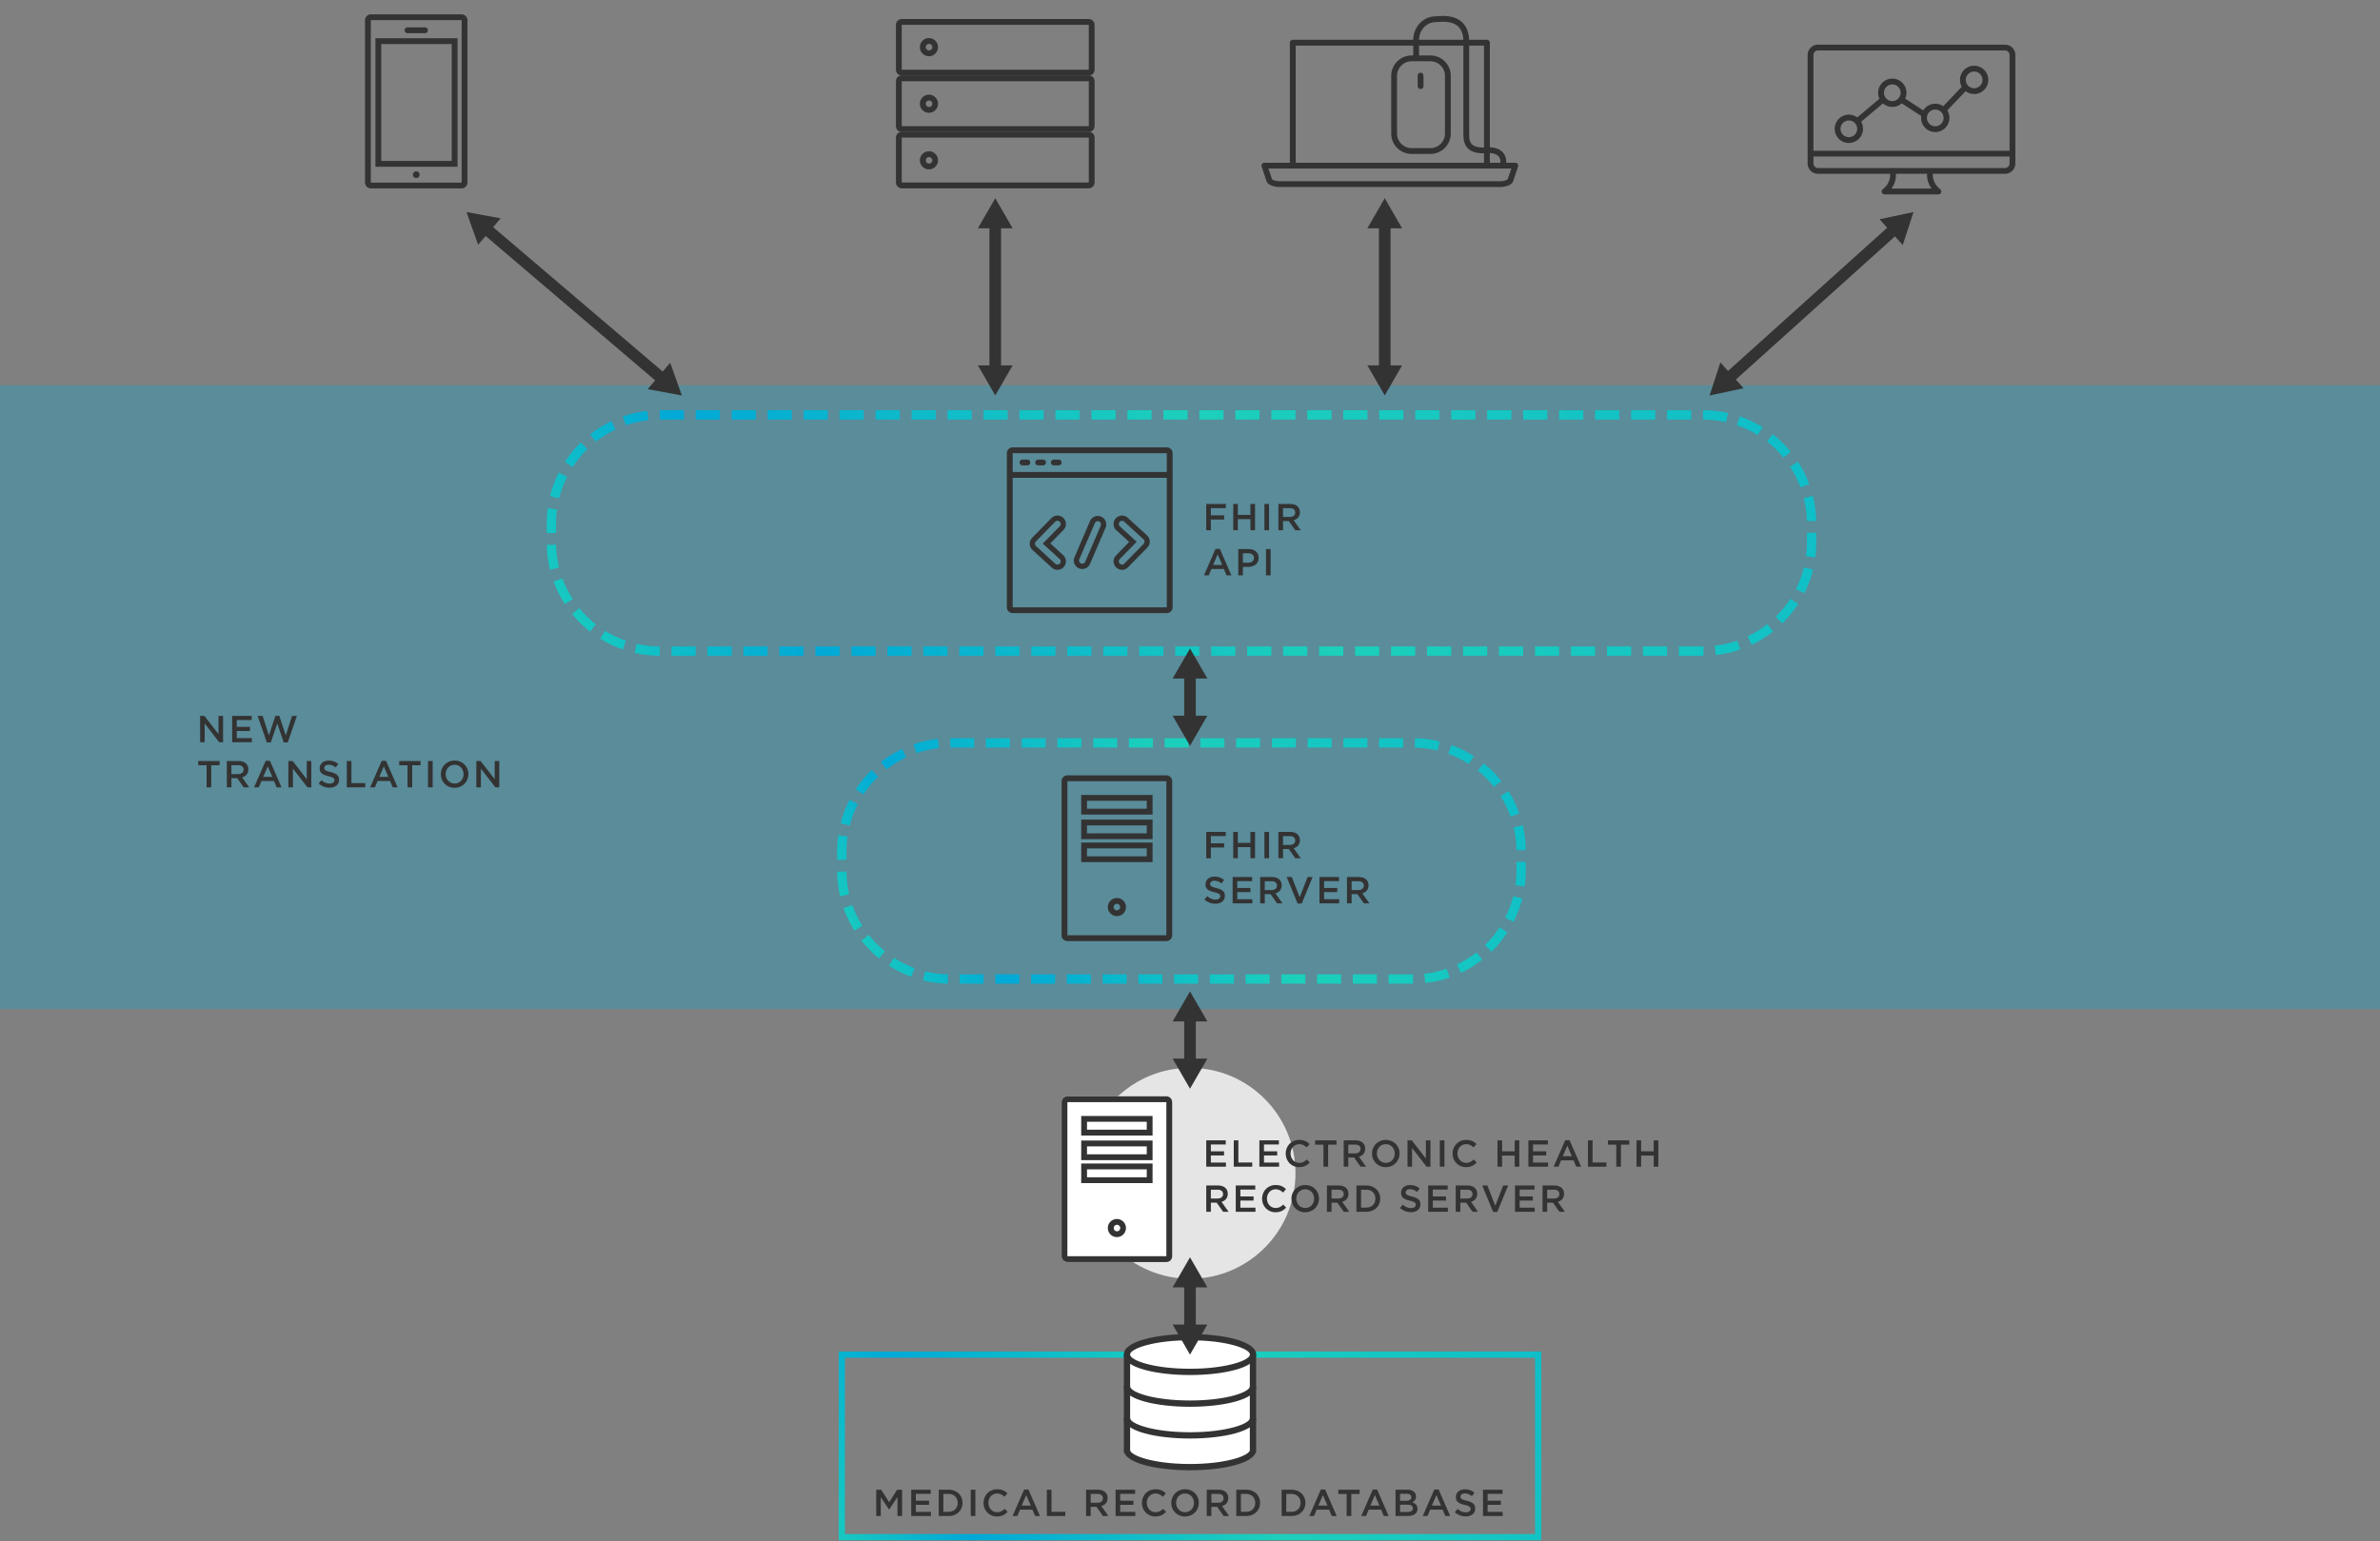 <svg version="1.1" id="Layer_1" xmlns="http://www.w3.org/2000/svg" x="0" y="0" width="820" height="531.128" xml:space="preserve"><rect width="100%" height="100%" fill="#808080" stroke="none"/><style>.st2{fill:#333}.st4{fill:none;stroke:#333;stroke-miterlimit:10}.st6{fill:#fff}</style><circle cx="410" cy="404.326" r="36.343" fill="#e5e5e5"/><path opacity=".3" fill="#00a8d6" d="M0 132.751h820v214.958H0z"/><path class="st2" d="M375.133 47.407V62.89h-64.452V47.407h64.452m0-2h-64.452c-1.1 0-2 .9-2 2V62.89c0 1.1.9 2 2 2h64.452c1.1 0 2-.9 2-2V47.407c0-1.101-.9-2-2-2zM375.133 8.559v15.483h-64.452V8.559h64.452m0-2h-64.452c-1.1 0-2 .9-2 2v15.483c0 1.1.9 2 2 2h64.452c1.1 0 2-.9 2-2V8.559c0-1.1-.9-2-2-2z"/><path class="st2" d="M375.133 27.983v15.483h-64.452V27.983h64.452m0-2h-64.452c-1.1 0-2 .9-2 2v15.483c0 1.1.9 2 2 2h64.452c1.1 0 2-.9 2-2V27.983c0-1.1-.9-2-2-2zM320.061 15.128a1.12 1.12 0 1 1-.001 2.239 1.12 1.12 0 0 1 .001-2.239m0-2a3.12 3.12 0 1 0 0 6.24 3.12 3.12 0 0 0 0-6.24z"/><path class="st2" d="M320.061 34.627a1.12 1.12 0 1 1-.001 2.239 1.12 1.12 0 0 1 .001-2.239m0-2a3.12 3.12 0 1 0 0 6.24 3.12 3.12 0 0 0 0-6.24zM320.061 54.127a1.12 1.12 0 1 1-.001 2.239 1.12 1.12 0 0 1 .001-2.239m0-2a3.12 3.12 0 1 0 0 6.24 3.12 3.12 0 0 0 0-6.24zM158.992 6.931a.07.07 0 0 1 .069.07v55.861a.07.07 0 0 1-.069.07h-31.163a.07.07 0 0 1-.069-.07V7.001a.07.07 0 0 1 .069-.07h31.163m0-2h-31.163a2.07 2.07 0 0 0-2.069 2.07v55.861a2.07 2.07 0 0 0 2.069 2.07h31.163a2.07 2.07 0 0 0 2.069-2.07V7.001a2.069 2.069 0 0 0-2.069-2.07z"/><path class="st2" d="M146.424 11.427h-6.027a1 1 0 1 1 0-2h6.027a1 1 0 1 1 0 2z"/><circle class="st2" cx="143.411" cy="60.2" r="1.149"/><path class="st2" d="M157.633 57.459h-28.291V13.183h28.291v44.276zm-26.291-2h24.291V15.183h-24.291v40.276z"/><linearGradient id="SVGID_1_" gradientUnits="userSpaceOnUse" x1="237.086" y1="281.805" x2="577.045" y2="85.53"><stop offset="0" stop-color="#17c9c0"/><stop offset=".168" stop-color="#00a9d7"/><stop offset=".564" stop-color="#1cd0bb"/><stop offset="1" stop-color="#0fbec8"/></linearGradient><path d="M586.923 225.962h-8.487v-3.211h8.487v3.211zm-12.55 0h-8.333v-3.211h8.333v3.211zm-12.395 0h-8.333v-3.211h8.333v3.211zm-12.396 0h-8.333v-3.211h8.333v3.211zm-12.396 0h-8.333v-3.211h8.333v3.211zm-12.396 0h-8.333v-3.211h8.333v3.211zm-12.395 0h-8.333v-3.211h8.333v3.211zm-12.396 0h-8.333v-3.211h8.333v3.211zm-12.396 0h-8.333v-3.211h8.333v3.211zm-12.395 0h-8.333v-3.211h8.333v3.211zm-12.396 0h-8.333v-3.211h8.333v3.211zm-12.396 0h-8.333v-3.211h8.333v3.211zm-12.395 0h-8.333v-3.211h8.333v3.211zm-12.396 0h-8.333v-3.211h8.333v3.211zm-12.396 0h-8.333v-3.211h8.333v3.211zm-12.396 0H392.5v-3.211h8.333v3.211zm-12.395 0h-8.333v-3.211h8.333v3.211zm-12.396 0h-8.333v-3.211h8.333v3.211zm-12.396 0h-8.333v-3.211h8.333v3.211zm-12.395 0h-8.333v-3.211h8.333v3.211zm-12.396 0h-8.333v-3.211h8.333v3.211zm-12.396 0h-8.333v-3.211h8.333v3.211zm-12.395 0h-8.333v-3.211h8.333v3.211zm-12.396 0h-8.333v-3.211h8.333v3.211zm-12.396 0h-8.333v-3.211h8.333v3.211zm-12.395 0h-8.333v-3.211h8.333v3.211zm-12.396 0h-8.333v-3.211h8.333v3.211zm-12.396 0h-8.333v-3.211h8.333v3.211zm-12.395 0h-8.333v-3.211h8.333v3.211zm-12.399 0a39.197 39.197 0 0 1-8.614-.971l.712-3.131c2.577.587 5.238.886 7.907.891l-.005 3.211zm363.863-.243l-.358-3.191a35.663 35.663 0 0 0 7.757-1.762l1.057 3.031a38.853 38.853 0 0 1-8.456 1.922zm-376.55-1.893a38.912 38.912 0 0 1-7.828-3.735l1.697-2.725a35.714 35.714 0 0 0 7.181 3.427l-1.05 3.033zm388.923-1.639l-1.382-2.898a35.854 35.854 0 0 0 6.755-4.201l1.988 2.521a39.12 39.12 0 0 1-7.361 4.578zm-400.218-4.526a39.266 39.266 0 0 1-6.186-6.074l2.489-2.027a36.04 36.04 0 0 0 5.679 5.576l-1.982 2.525zm410.756-2.849l-2.248-2.291a35.944 35.944 0 0 0 5.031-6.168l2.697 1.742a39.14 39.14 0 0 1-5.48 6.717zm-419.435-6.646a38.893 38.893 0 0 1-3.879-7.757l3.014-1.105a35.679 35.679 0 0 0 3.559 7.114l-2.694 1.748zm427.016-3.748l-2.87-1.438a35.562 35.562 0 0 0 2.746-7.468l3.118.764a38.751 38.751 0 0 1-2.994 8.142zm-432.135-8.059a39.08 39.08 0 0 1-1.13-8.592l3.21-.064a35.857 35.857 0 0 0 1.037 7.886l-3.117.77zm435.911-4.246l-3.183-.42c.205-1.553.308-3.141.308-4.719v-3.388h3.21v3.388c0 1.719-.113 3.447-.335 5.139zm-433.838-8.442h-3.21v-3.31c0-1.744.117-3.5.347-5.22l3.182.426a36.313 36.313 0 0 0-.318 4.794v3.31zm430.954-4.113a35.915 35.915 0 0 0-1.053-7.884l3.115-.777a39.157 39.157 0 0 1 1.147 8.591l-3.209.07zm-429.912-7.805l-3.117-.77a38.736 38.736 0 0 1 3.011-8.137l2.867 1.445a35.608 35.608 0 0 0-2.761 7.462zm427.715-3.79a35.639 35.639 0 0 0-3.574-7.108l2.69-1.752a38.952 38.952 0 0 1 3.896 7.749l-3.012 1.111zm-423.019-7.043l-2.694-1.746a39.122 39.122 0 0 1 5.495-6.707l2.243 2.297a35.978 35.978 0 0 0-5.044 6.156zm417.15-3.2a36 36 0 0 0-5.69-5.565l1.977-2.529a39.185 39.185 0 0 1 6.198 6.062l-2.485 2.032zm-409.183-5.518l-1.982-2.525a39.092 39.092 0 0 1 7.37-4.562l1.376 2.9a35.773 35.773 0 0 0-6.764 4.187zm400.306-2.272a35.624 35.624 0 0 0-7.188-3.411l1.043-3.037a38.833 38.833 0 0 1 7.836 3.72l-1.691 2.728zm-389.948-3.385l-1.05-3.033a38.853 38.853 0 0 1 8.46-1.903l.351 3.191a35.577 35.577 0 0 0-7.761 1.745zm379.022-1.086a35.95 35.95 0 0 0-7.901-.875l-.009-3.211h.009c2.905 0 5.801.321 8.607.953l-.706 3.133zm-11.972-.875h-8.333v-3.211h8.333v3.211zm-12.395 0h-8.333v-3.211h8.333v3.211zm-12.396 0h-8.333v-3.211h8.333v3.211zm-12.396 0h-8.333v-3.211h8.333v3.211zm-12.395 0h-8.333v-3.211h8.333v3.211zm-12.396 0h-8.333v-3.211h8.333v3.211zm-12.396 0h-8.333v-3.211h8.333v3.211zm-12.396 0h-8.333v-3.211h8.333v3.211zm-12.395 0h-8.333v-3.211h8.333v3.211zm-12.396 0h-8.333v-3.211h8.333v3.211zm-12.396 0h-8.333v-3.211h8.333v3.211zm-12.395 0h-8.333v-3.211h8.333v3.211zm-12.396 0h-8.333v-3.211h8.333v3.211zm-12.396 0h-8.333v-3.211h8.333v3.211zm-12.395 0h-8.333v-3.211h8.333v3.211zm-12.396 0h-8.333v-3.211h8.333v3.211zm-12.396 0h-8.333v-3.211h8.333v3.211zm-12.396 0h-8.333v-3.211h8.333v3.211zm-12.395 0h-8.333v-3.211h8.333v3.211zm-12.396 0h-8.333v-3.211h8.333v3.211zm-12.396 0h-8.333v-3.211h8.333v3.211zm-12.395 0h-8.333v-3.211h8.333v3.211zm-12.396 0h-8.333v-3.211h8.333v3.211zm-12.396 0h-8.333v-3.211h8.333v3.211zm-12.395 0h-8.333v-3.211h8.333v3.211zm-12.396 0h-8.333v-3.211h8.333v3.211zm-12.396 0h-8.333v-3.211h8.333v3.211zm-12.395 0h-8.333v-3.211h8.333v3.211zm-12.396 0h-8.256l-.077-3.211h8.333v3.211z" fill="url(#SVGID_1_)"/><path class="st2" d="M415.595 392.972h6.723v1.425h-5.13v2.358h4.547v1.425h-4.547v2.436h5.195v1.425h-6.788v-9.069zM425.079 392.972h1.593v7.617h4.767v1.451h-6.361v-9.068zM433.902 392.972h6.723v1.425h-5.13v2.358h4.547v1.425h-4.547v2.436h5.195v1.425h-6.788v-9.069zM442.984 397.533v-.026c0-2.578 1.93-4.689 4.677-4.689 1.671 0 2.682.583 3.55 1.412l-1.023 1.179c-.725-.674-1.503-1.127-2.539-1.127-1.723 0-2.992 1.425-2.992 3.2v.025c0 1.774 1.257 3.213 2.992 3.213 1.114 0 1.827-.44 2.604-1.166l1.023 1.036c-.946.984-1.982 1.606-3.679 1.606-2.644 0-4.613-2.06-4.613-4.663zM455.979 394.449h-2.876v-1.477h7.358v1.477h-2.876v7.592h-1.606v-7.592zM462.95 392.972h4.042c1.14 0 2.034.337 2.617.907.479.492.751 1.166.751 1.956v.025c0 1.49-.894 2.384-2.15 2.747l2.448 3.433h-1.891l-2.228-3.161h-1.995v3.161h-1.593v-9.068zm3.925 4.495c1.14 0 1.865-.596 1.865-1.516v-.025c0-.972-.7-1.503-1.878-1.503h-2.319v3.044h2.332zM472.719 397.533v-.026c0-2.552 1.969-4.689 4.754-4.689 2.785 0 4.728 2.111 4.728 4.664v.025c0 2.552-1.969 4.689-4.754 4.689-2.785 0-4.728-2.111-4.728-4.663zm7.812 0v-.026c0-1.762-1.282-3.226-3.083-3.226-1.801 0-3.057 1.438-3.057 3.2v.025c0 1.762 1.282 3.213 3.083 3.213 1.8 0 3.057-1.424 3.057-3.186zM484.937 392.972h1.477l4.858 6.271v-6.271h1.568v9.068h-1.334l-5-6.451v6.451h-1.567v-9.068zM496.066 392.972h1.594v9.068h-1.594v-9.068zM500.484 397.533v-.026c0-2.578 1.93-4.689 4.677-4.689 1.671 0 2.682.583 3.55 1.412l-1.023 1.179c-.725-.674-1.503-1.127-2.539-1.127-1.723 0-2.992 1.425-2.992 3.2v.025c0 1.774 1.257 3.213 2.992 3.213 1.114 0 1.827-.44 2.604-1.166l1.023 1.036c-.946.984-1.982 1.606-3.679 1.606-2.644 0-4.613-2.06-4.613-4.663zM515.941 392.972h1.593v3.77h4.327v-3.77h1.594v9.068h-1.594v-3.821h-4.327v3.821h-1.593v-9.068zM526.591 392.972h6.723v1.425h-5.13v2.358h4.547v1.425h-4.547v2.436h5.195v1.425h-6.788v-9.069zM539.288 392.908h1.477l3.99 9.133h-1.684l-.92-2.189h-4.288l-.933 2.189h-1.632l3.99-9.133zm2.28 5.531L540 394.812l-1.555 3.627h3.123zM547.114 392.972h1.593v7.617h4.767v1.451h-6.361v-9.068zM556.869 394.449h-2.876v-1.477h7.358v1.477h-2.876v7.592h-1.606v-7.592zM563.84 392.972h1.593v3.77h4.327v-3.77h1.594v9.068h-1.594v-3.821h-4.327v3.821h-1.593v-9.068zM415.595 408.52h4.042c1.14 0 2.034.337 2.617.907.479.492.751 1.166.751 1.956v.025c0 1.49-.894 2.384-2.15 2.747l2.448 3.433h-1.891l-2.228-3.161h-1.995v3.161h-1.593v-9.068zm3.925 4.495c1.14 0 1.865-.596 1.865-1.516v-.025c0-.972-.7-1.503-1.879-1.503h-2.319v3.044h2.333zM425.765 408.52h6.723v1.425h-5.13v2.358h4.547v1.425h-4.547v2.436h5.195v1.425h-6.788v-9.069zM434.848 413.081v-.026c0-2.578 1.93-4.689 4.677-4.689 1.671 0 2.682.583 3.55 1.412l-1.023 1.179c-.725-.674-1.503-1.127-2.539-1.127-1.723 0-2.992 1.425-2.992 3.199v.026c0 1.774 1.257 3.213 2.992 3.213 1.114 0 1.827-.44 2.604-1.166l1.023 1.036c-.946.984-1.982 1.606-3.679 1.606-2.644 0-4.613-2.06-4.613-4.663zM444.954 413.081v-.026c0-2.552 1.969-4.689 4.754-4.689 2.785 0 4.728 2.111 4.728 4.663v.026c0 2.552-1.969 4.689-4.754 4.689-2.785 0-4.728-2.112-4.728-4.663zm7.811 0v-.026c0-1.762-1.282-3.226-3.083-3.226-1.801 0-3.057 1.438-3.057 3.199v.026c0 1.762 1.282 3.213 3.083 3.213 1.801 0 3.057-1.425 3.057-3.186zM457.172 408.52h4.042c1.14 0 2.034.337 2.617.907.479.492.751 1.166.751 1.956v.025c0 1.49-.894 2.384-2.15 2.747l2.448 3.433h-1.891l-2.228-3.161h-1.995v3.161h-1.593v-9.068zm3.925 4.495c1.14 0 1.865-.596 1.865-1.516v-.025c0-.972-.7-1.503-1.878-1.503h-2.319v3.044h2.332zM467.342 408.52h3.381c2.85 0 4.819 1.956 4.819 4.508v.026c0 2.552-1.969 4.534-4.819 4.534h-3.381v-9.068zm1.594 1.451v6.166h1.788c1.904 0 3.148-1.282 3.148-3.057v-.026c0-1.774-1.244-3.083-3.148-3.083h-1.788zM482.359 416.267l.958-1.14c.868.751 1.749 1.179 2.863 1.179.985 0 1.606-.467 1.606-1.141v-.025c0-.647-.363-.998-2.047-1.387-1.93-.466-3.019-1.036-3.019-2.707v-.026c0-1.555 1.296-2.63 3.096-2.63 1.322 0 2.371.402 3.291 1.141l-.855 1.204c-.816-.608-1.632-.933-2.461-.933-.933 0-1.477.479-1.477 1.075v.026c0 .699.415 1.011 2.164 1.425 1.917.467 2.902 1.153 2.902 2.656v.025c0 1.697-1.334 2.708-3.239 2.708a5.576 5.576 0 0 1-3.782-1.45zM492.063 408.52h6.723v1.425h-5.13v2.358h4.547v1.425h-4.547v2.436h5.195v1.425h-6.788v-9.069zM501.547 408.52h4.042c1.14 0 2.034.337 2.617.907.479.492.751 1.166.751 1.956v.025c0 1.49-.894 2.384-2.15 2.747l2.448 3.433h-1.891l-2.228-3.161h-1.995v3.161h-1.593v-9.068zm3.925 4.495c1.14 0 1.865-.596 1.865-1.516v-.025c0-.972-.7-1.503-1.879-1.503h-2.319v3.044h2.333zM510.681 408.52h1.762l2.734 6.97 2.72-6.97h1.723l-3.757 9.133h-1.412l-3.77-9.133zM521.979 408.52h6.723v1.425h-5.13v2.358h4.547v1.425h-4.547v2.436h5.195v1.425h-6.788v-9.069zM531.463 408.52h4.042c1.14 0 2.034.337 2.617.907.479.492.751 1.166.751 1.956v.025c0 1.49-.894 2.384-2.15 2.747l2.448 3.433h-1.891l-2.228-3.161h-1.995v3.161h-1.593v-9.068zm3.925 4.495c1.14 0 1.865-.596 1.865-1.516v-.025c0-.972-.7-1.503-1.878-1.503h-2.319v3.044h2.332z"/><g><path class="st2" d="M68.948 246.698h1.477l4.858 6.271v-6.271h1.568v9.068h-1.334l-5-6.451v6.451H68.95v-9.068zM79.987 246.698h6.723v1.425h-5.13v2.358h4.547v1.425H81.58v2.436h5.195v1.425h-6.788v-9.069zM88.771 246.698h1.723l2.163 6.724 2.228-6.749h1.347l2.228 6.749 2.163-6.724h1.671l-3.148 9.133H97.76l-2.228-6.516-2.228 6.516h-1.373l-3.16-9.133zM71.176 263.722H68.3v-1.477h7.358v1.477h-2.876v7.592h-1.606v-7.592zM78.147 262.246h4.042c1.14 0 2.034.337 2.617.907.479.492.751 1.166.751 1.956v.025c0 1.49-.894 2.384-2.15 2.747l2.448 3.433h-1.891l-2.228-3.161H79.74v3.161h-1.593v-9.068zm3.925 4.495c1.14 0 1.865-.596 1.865-1.516v-.025c0-.972-.7-1.503-1.878-1.503H79.74v3.044h2.332zM91.53 262.181h1.477l3.99 9.133h-1.684l-.92-2.189h-4.288l-.933 2.189H87.54l3.99-9.133zm2.28 5.531l-1.567-3.627-1.555 3.627h3.122zM99.356 262.246h1.477l4.858 6.271v-6.271h1.568v9.068h-1.334l-5-6.451v6.451h-1.567v-9.068zM109.786 269.993l.958-1.14c.868.751 1.749 1.179 2.863 1.179.985 0 1.606-.467 1.606-1.141v-.025c0-.647-.363-.998-2.047-1.387-1.93-.466-3.019-1.036-3.019-2.707v-.026c0-1.555 1.296-2.63 3.096-2.63 1.322 0 2.371.402 3.291 1.141l-.855 1.204c-.816-.608-1.632-.933-2.461-.933-.933 0-1.477.479-1.477 1.075v.026c0 .699.415 1.011 2.164 1.425 1.917.467 2.902 1.153 2.902 2.656v.025c0 1.697-1.334 2.708-3.239 2.708a5.583 5.583 0 0 1-3.782-1.45zM119.49 262.246h1.593v7.617h4.767v1.451h-6.361v-9.068zM131.526 262.181h1.477l3.99 9.133h-1.684l-.92-2.189h-4.288l-.933 2.189h-1.632l3.99-9.133zm2.28 5.531l-1.567-3.627-1.555 3.627h3.122zM140.414 263.722h-2.876v-1.477h7.358v1.477h-2.876v7.592h-1.606v-7.592zM147.476 262.246h1.594v9.068h-1.594v-9.068zM151.894 266.806v-.026c0-2.552 1.969-4.689 4.754-4.689 2.785 0 4.728 2.111 4.728 4.664v.025c0 2.552-1.969 4.689-4.754 4.689-2.785 0-4.728-2.111-4.728-4.663zm7.811 0v-.026c0-1.762-1.282-3.226-3.083-3.226-1.801 0-3.057 1.438-3.057 3.2v.025c0 1.762 1.282 3.213 3.083 3.213 1.801.001 3.057-1.424 3.057-3.186zM164.112 262.246h1.477l4.858 6.271v-6.271h1.568v9.068h-1.334l-5-6.451v6.451h-1.567v-9.068z"/></g><linearGradient id="SVGID_2_" gradientUnits="userSpaceOnUse" x1="312.136" y1="351.495" x2="501.995" y2="241.88"><stop offset="0" stop-color="#17c9c0"/><stop offset=".168" stop-color="#00a9d7"/><stop offset=".564" stop-color="#1cd0bb"/><stop offset="1" stop-color="#0fbec8"/></linearGradient><path d="M486.856 338.983h-8.434v-3.211h8.434v3.211zm-12.471 0h-8.28v-3.211h8.28v3.211zm-12.317 0h-8.28v-3.211h8.28v3.211zm-12.318 0h-8.28v-3.211h8.28v3.211zm-12.317 0h-8.281v-3.211h8.281v3.211zm-12.317 0h-8.281v-3.211h8.281v3.211zm-12.317 0h-8.28v-3.211h8.28v3.211zm-12.318 0h-8.28v-3.211h8.28v3.211zm-12.317 0h-8.28v-3.211h8.28v3.211zm-12.318 0h-8.28v-3.211h8.28v3.211zm-12.317 0h-8.281v-3.211h8.281v3.211zm-12.317 0h-8.281v-3.211h8.281v3.211zm-12.317 0h-8.28v-3.211h8.28v3.211zm-12.353-.011a39.03 39.03 0 0 1-8.539-1.137l.773-3.115c2.554.633 5.19.984 7.837 1.043l-.071 3.209zm164.52-.23l-.356-3.191a35.752 35.752 0 0 0 7.711-1.739l1.05 3.033a39.012 39.012 0 0 1-8.405 1.897zM313.978 336.6a38.846 38.846 0 0 1-7.71-3.854l1.745-2.695a35.595 35.595 0 0 0 7.072 3.535l-1.107 3.014zm189.386-1.347l-1.375-2.901a35.923 35.923 0 0 0 6.727-4.151l1.977 2.529a39.167 39.167 0 0 1-7.329 4.523zm-200.499-4.979a39.29 39.29 0 0 1-6.049-6.133l2.519-1.99a36.077 36.077 0 0 0 5.555 5.631l-2.025 2.492zm210.999-2.308l-2.237-2.303a36.085 36.085 0 0 0 5.034-6.101l2.686 1.758a39.27 39.27 0 0 1-5.483 6.646zm-219.475-7.262a38.87 38.87 0 0 1-3.747-7.76l3.028-1.066a35.657 35.657 0 0 0 3.437 7.119l-2.718 1.707zm227.069-3.024l-2.86-1.459a35.628 35.628 0 0 0 2.786-7.398l3.112.789a38.732 38.732 0 0 1-3.038 8.068zm-231.995-8.776a39.107 39.107 0 0 1-1.021-8.552l3.21-.029c.024 2.65.339 5.292.937 7.851l-3.126.73zm235.845-3.421l-3.179-.447c.234-1.658.352-3.354.352-5.041V297h3.21v2.995c0 1.836-.129 3.682-.383 5.488zM291.65 296.3h-3.21v-2.918c0-1.864.133-3.737.395-5.569l3.178.455a36.311 36.311 0 0 0-.363 5.114v2.918zm230.828-3.32a35.981 35.981 0 0 0-.953-7.849l3.125-.736a39.16 39.16 0 0 1 1.039 8.55l-3.211.035zm-229.712-8.498l-3.11-.797a38.867 38.867 0 0 1 3.054-8.062l2.857 1.465a35.557 35.557 0 0 0-2.801 7.394zm227.67-3.053a35.743 35.743 0 0 0-3.452-7.112l2.715-1.713a38.905 38.905 0 0 1 3.763 7.753l-3.026 1.072zm-222.925-7.676l-2.683-1.764a39.25 39.25 0 0 1 5.497-6.635l2.232 2.309a35.899 35.899 0 0 0-5.046 6.09zm217.24-2.585a36.026 36.026 0 0 0-5.566-5.619l2.019-2.496a39.252 39.252 0 0 1 6.062 6.121l-2.515 1.994zm-209.278-6.038l-1.972-2.533a39.028 39.028 0 0 1 7.34-4.509l1.368 2.904a35.878 35.878 0 0 0-6.736 4.138zm200.583-1.845a35.629 35.629 0 0 0-7.08-3.521l1.102-3.016a38.863 38.863 0 0 1 7.717 3.838l-1.739 2.699zm-190.272-3.744l-1.044-3.035a38.867 38.867 0 0 1 8.41-1.88l.348 3.191a35.68 35.68 0 0 0-7.714 1.724zm179.499-.902a35.926 35.926 0 0 0-7.84-1.028l.065-3.209c2.886.059 5.76.436 8.541 1.12l-.766 3.117zm-11.843-1.035h-8.28v-3.211h8.28v3.211zm-12.317 0h-8.281v-3.211h8.281v3.211zm-12.318 0h-8.281v-3.211h8.281v3.211zm-12.317 0h-8.28v-3.211h8.28v3.211zm-12.318 0h-8.28v-3.211h8.28v3.211zm-12.317 0h-8.28v-3.211h8.28v3.211zm-12.317 0h-8.28v-3.211h8.28v3.211zm-12.318 0h-8.28v-3.211h8.28v3.211zm-12.317 0h-8.281v-3.211h8.281v3.211zm-12.317 0h-8.281v-3.211h8.281v3.211zm-12.318 0h-8.28v-3.211h8.28v3.211zm-12.317 0h-8.28v-3.211h8.28v3.211zm-12.317 0h-8.203l-.077-3.211h8.28v3.211z" fill="url(#SVGID_2_)"/><g><path class="st2" d="M408 350.243h4v16.311h-4z"/><path class="st2" d="M404.017 351.993L410 341.631l5.984 10.362zM404.017 364.803L410 375.165l5.984-10.362z"/></g><g><path class="st2" d="M408 232.074h4v16.312h-4z"/><path class="st2" d="M404.017 233.825L410 223.463l5.984 10.362zM404.017 246.635L410 256.998l5.984-10.363z"/></g><g><path class="st2" d="M475.093 76.922h4v50.738h-4z"/><path class="st2" d="M471.11 78.673l5.983-10.362 5.984 10.362zM471.11 125.91l5.983 10.362 5.984-10.362zM340.907 76.922h4v50.738h-4z"/><path class="st2" d="M336.923 78.673l5.984-10.362 5.984 10.362zM336.923 125.91l5.984 10.362 5.984-10.362z"/><g><path transform="rotate(-49.571 197.825 104.676)" class="st2" d="M195.82 64.555h4v80.234h-4z"/><path class="st2" d="M164.734 84.347l-4.007-11.275 11.768 2.165zM223.145 134.107l11.769 2.165-4.008-11.274z"/></g><g><path transform="rotate(-41.988 624.1 104.677)" class="st2" d="M585.519 102.673h77.266v3.999h-77.266z"/><path class="st2" d="M647.568 75.555l11.706-2.483-3.701 11.379zM592.732 124.893l-3.701 11.379 11.705-2.482z"/></g></g><g><path class="st2" d="M415.595 173.655h6.749v1.451h-5.156v2.475h4.573v1.449h-4.573v3.693h-1.593v-9.068zM424.897 173.655h1.593v3.77h4.327v-3.77h1.594v9.068h-1.594v-3.822h-4.327v3.822h-1.593v-9.068zM435.638 173.655h1.594v9.068h-1.594v-9.068zM440.458 173.655h4.042c1.14 0 2.034.336 2.617.906.479.492.751 1.166.751 1.957v.025c0 1.49-.894 2.383-2.15 2.746l2.448 3.434h-1.891l-2.228-3.162h-1.995v3.162h-1.593v-9.068zm3.925 4.494c1.14 0 1.865-.596 1.865-1.516v-.025c0-.971-.7-1.502-1.879-1.502h-2.319v3.043h2.333zM418.807 189.137h1.477l3.99 9.133h-1.684l-.92-2.189h-4.288l-.933 2.189h-1.632l3.99-9.133zm2.28 5.532l-1.567-3.627-1.555 3.627h3.122zM426.634 189.202h3.575c2.125 0 3.446 1.205 3.446 3.031v.027c0 2.033-1.632 3.096-3.627 3.096h-1.801v2.914h-1.593v-9.068zm3.445 4.717c1.205 0 1.956-.674 1.956-1.619v-.027c0-1.062-.764-1.619-1.956-1.619h-1.853v3.266h1.853zM436.182 189.202h1.594v9.068h-1.594v-9.068z"/></g><g><path class="st2" d="M402.012 156.169v53.106h-53.106v-53.106h53.106m0-2h-53.106a2 2 0 0 0-2 2v53.106a2 2 0 0 0 2 2h53.106a2 2 0 0 0 2-2v-53.106a2 2 0 0 0-2-2z"/><path class="st2" d="M402.839 164.654h-54.762a1 1 0 1 1 0-2h54.762a1 1 0 1 1 0 2zM353.968 160.375h-1.674a1 1 0 1 1 0-2h1.674a1 1 0 1 1 0 2zM359.363 160.375h-1.674a1 1 0 1 1 0-2h1.674a1 1 0 1 1 0 2zM364.759 160.375h-1.674a1 1 0 1 1 0-2h1.674a1 1 0 1 1 0 2zM364.335 179.467a1.108 1.108 0 0 1 .791 1.883l-5.841 5.975 5.797 5.302a1.108 1.108 0 0 1-1.495 1.636l-6.643-6.076a1.107 1.107 0 0 1-.045-1.593l6.643-6.793c.218-.222.505-.334.793-.334m0-1.8c-.789 0-1.526.31-2.079.874l-6.644 6.795a2.925 2.925 0 0 0-.828 2.117c.021.779.365 1.531.942 2.061l6.645 6.078a2.907 2.907 0 0 0 4.109-.185c.523-.57.793-1.313.759-2.09a2.887 2.887 0 0 0-.943-2.018l-4.423-4.046 4.541-4.644a2.892 2.892 0 0 0 .829-2.065 2.895 2.895 0 0 0-.875-2.048 2.892 2.892 0 0 0-2.033-.829zM386.582 179.467c.267 0 .535.096.749.29l6.643 6.075c.222.204.352.487.359.787.009.301-.105.591-.315.806l-6.643 6.795a1.103 1.103 0 0 1-1.566.017 1.11 1.11 0 0 1-.018-1.567l5.842-5.976-5.797-5.302a1.107 1.107 0 0 1 .746-1.925m0-1.8a2.91 2.91 0 0 0-1.962 5.054l4.425 4.046-4.541 4.645a2.913 2.913 0 0 0 .046 4.112 2.891 2.891 0 0 0 2.033.829c.789 0 1.527-.311 2.079-.875l6.643-6.795c.55-.565.85-1.335.827-2.117a2.924 2.924 0 0 0-.941-2.06l-6.646-6.078a2.914 2.914 0 0 0-1.963-.761zM378.232 179.597a1.109 1.109 0 0 1 1.017 1.544l-5.355 12.464a1.109 1.109 0 0 1-2.037-.874l5.355-12.464a1.11 1.11 0 0 1 1.02-.67m0-1.8c-1.165 0-2.213.69-2.673 1.759l-5.355 12.465a2.885 2.885 0 0 0-.029 2.225c.288.722.84 1.288 1.554 1.594a2.906 2.906 0 0 0 3.818-1.523l5.355-12.465a2.885 2.885 0 0 0 .029-2.225 2.888 2.888 0 0 0-1.554-1.595 2.89 2.89 0 0 0-1.145-.235z"/></g><g><path class="st2" d="M415.595 286.675h6.749v1.451h-5.156v2.475h4.573v1.45h-4.573v3.692h-1.593v-9.068zM424.897 286.675h1.593v3.77h4.327v-3.77h1.594v9.068h-1.594v-3.821h-4.327v3.821h-1.593v-9.068zM435.638 286.675h1.594v9.068h-1.594v-9.068zM440.458 286.675h4.042c1.14 0 2.034.337 2.617.907.479.492.751 1.166.751 1.956v.025c0 1.49-.894 2.384-2.15 2.747l2.448 3.433h-1.891l-2.228-3.161h-1.995v3.161h-1.593v-9.068zm3.925 4.496c1.14 0 1.865-.596 1.865-1.516v-.025c0-.972-.7-1.503-1.879-1.503h-2.319v3.044h2.333zM414.986 309.97l.958-1.14c.868.751 1.749 1.179 2.863 1.179.985 0 1.606-.467 1.606-1.141v-.025c0-.647-.363-.998-2.047-1.387-1.93-.466-3.019-1.036-3.019-2.707v-.026c0-1.555 1.296-2.63 3.096-2.63 1.322 0 2.371.402 3.291 1.141l-.855 1.204c-.816-.608-1.632-.933-2.461-.933-.933 0-1.477.479-1.477 1.075v.026c0 .699.415 1.011 2.164 1.425 1.917.467 2.902 1.153 2.902 2.656v.025c0 1.697-1.334 2.708-3.239 2.708a5.576 5.576 0 0 1-3.782-1.45zM424.69 302.223h6.723v1.425h-5.13v2.358h4.547v1.425h-4.547v2.436h5.195v1.425h-6.788v-9.069zM434.174 302.223h4.042c1.14 0 2.034.337 2.617.907.479.492.751 1.166.751 1.956v.025c0 1.49-.894 2.384-2.15 2.747l2.448 3.433h-1.891l-2.228-3.161h-1.995v3.161h-1.593v-9.068zm3.925 4.495c1.14 0 1.865-.596 1.865-1.516v-.025c0-.972-.7-1.503-1.879-1.503h-2.319v3.044h2.333zM443.309 302.223h1.762l2.734 6.97 2.72-6.97h1.723l-3.757 9.133h-1.412l-3.77-9.133zM454.606 302.223h6.723v1.425h-5.13v2.358h4.547v1.425H456.2v2.436h5.195v1.425h-6.788v-9.069zM464.091 302.223h4.042c1.14 0 2.034.337 2.617.907.479.492.751 1.166.751 1.956v.025c0 1.49-.894 2.384-2.15 2.747l2.448 3.433h-1.891l-2.228-3.161h-1.995v3.161h-1.593v-9.068zm3.925 4.495c1.14 0 1.865-.596 1.865-1.516v-.025c0-.972-.7-1.503-1.879-1.503h-2.319v3.044h2.333z"/></g><g><path class="st2" d="M401.862 269.19v53.107h-34.107V269.19h34.107m0-2h-34.107a2 2 0 0 0-2 2v53.107a2 2 0 0 0 2 2h34.107a2 2 0 0 0 2-2V269.19a2 2 0 0 0-2-2z"/><path class="st2" d="M384.809 311.459a1.12 1.12 0 1 1-.001 2.241 1.12 1.12 0 0 1 .001-2.241m0-2a3.12 3.12 0 1 0 0 6.24 3.12 3.12 0 0 0 0-6.24zM395.102 275.956v2.74h-20.585v-2.74h20.585m2-2h-24.585v6.74h24.585v-6.74zM395.102 284.435v2.74h-20.585v-2.74h20.585m2-2h-24.585v6.74h24.585v-6.74zM395.102 292.35v2.74h-20.585v-2.74h20.585m2-2h-24.585v6.74h24.585v-6.74z"/></g><g><path class="st6" d="M401.862 434.902h-34.107a2 2 0 0 1-2-2v-53.107a2 2 0 0 1 2-2h34.107a2 2 0 0 1 2 2v53.107a2 2 0 0 1-2 2z"/><path class="st2" d="M401.862 379.796v53.106h-34.106v-53.106h34.106m0-2h-34.106a2 2 0 0 0-2 2v53.106a2 2 0 0 0 2 2h34.106a2 2 0 0 0 2-2v-53.106a2 2 0 0 0-2-2z"/><path class="st2" d="M384.809 422.065a1.12 1.12 0 1 1-.001 2.239 1.12 1.12 0 0 1 .001-2.239m0-2a3.12 3.12 0 1 0 0 6.24 3.12 3.12 0 0 0 0-6.24zM395.102 386.562v2.74h-20.585v-2.74h20.585m2-2h-24.585v6.74h24.585v-6.74zM395.102 395.041v2.74h-20.585v-2.74h20.585m2-2h-24.585v6.74h24.585v-6.74zM395.102 402.956v2.74h-20.585v-2.74h20.585m2-2h-24.585v6.74h24.585v-6.74z"/></g><g><path class="st2" d="M667.85 66.992h-18.533a1 1 0 0 1-.617-1.787c2.768-2.17 2.534-4.902 2.522-5.018a1.003 1.003 0 0 1 .89-1.096 1.001 1.001 0 0 1 1.098.878c.014.127.262 2.573-1.532 5.022h13.819c-1.802-2.481-1.555-5.007-1.541-5.138a1 1 0 1 1 1.988.217c-.011.114-.25 2.96 2.523 5.134a1.001 1.001 0 0 1-.617 1.788z"/><path class="st2" d="M690.799 59.897h-64.431a3.575 3.575 0 0 1-3.571-3.57V18.956a3.575 3.575 0 0 1 3.571-3.571h64.431a3.576 3.576 0 0 1 3.571 3.571v37.371a3.574 3.574 0 0 1-3.571 3.57zm-64.431-42.513c-.866 0-1.571.705-1.571 1.571v37.371c0 .866.705 1.57 1.571 1.57h64.431c.866 0 1.571-.704 1.571-1.57v-37.37c0-.866-.705-1.571-1.571-1.571h-64.431z"/><path class="st2" d="M693.079 53.944h-68.99a1 1 0 1 1 0-2h68.99a1 1 0 1 1 0 2z"/></g><g><path transform="rotate(-40.043 644.463 37.915)" class="st2" d="M638.127 36.919h12.725v2h-12.725z"/><path transform="rotate(-56.962 658.955 36.833)" class="st2" d="M657.943 32.043h1.999v9.585h-1.999z"/><path transform="rotate(-46.317 673.448 33.932)" class="st2" d="M667.968 32.931h11.036v1.999h-11.036z"/><path class="st2" d="M637.002 41.514c1.587 0 2.878 1.291 2.878 2.878s-1.291 2.878-2.878 2.878-2.878-1.291-2.878-2.878 1.291-2.878 2.878-2.878m0-2a4.878 4.878 0 1 0 0 9.756 4.878 4.878 0 0 0 0-9.756zM666.767 37.749c1.587 0 2.878 1.291 2.878 2.878s-1.291 2.878-2.878 2.878-2.878-1.291-2.878-2.878 1.291-2.878 2.878-2.878m0-2a4.878 4.878 0 1 0 0 9.756 4.878 4.878 0 0 0 0-9.756zM680.165 24.651c1.587 0 2.878 1.291 2.878 2.878s-1.291 2.878-2.878 2.878-2.878-1.291-2.878-2.878 1.291-2.878 2.878-2.878m0-2a4.878 4.878 0 1 0 0 9.756 4.878 4.878 0 0 0 0-9.756zM651.971 29.09c1.587 0 2.878 1.291 2.878 2.878s-1.291 2.878-2.878 2.878-2.878-1.291-2.878-2.878 1.292-2.878 2.878-2.878m0-2a4.878 4.878 0 1 0 0 9.756 4.878 4.878 0 0 0 0-9.756z"/></g><g><path class="st2" d="M516.773 64.451h-75.831c-1.874 0-4.104-.634-4.571-2.025l-1.69-5.027a.998.998 0 0 1 .948-1.318h86.456a1 1 0 0 1 .948 1.318l-1.69 5.027c-.467 1.391-2.696 2.025-4.57 2.025zm-79.752-6.371l1.247 3.709c.119.155 1.128.662 2.675.662h75.831c1.547 0 2.555-.507 2.696-.709l1.227-3.662h-83.676z"/><path class="st2" d="M512.304 57.368a1 1 0 0 1-1-1v-40.65h-64.892v40.418a1 1 0 1 1-2 0V14.717a1 1 0 0 1 1-1h66.892a1 1 0 0 1 1 1v41.65a1 1 0 0 1-1 1.001z"/><path class="st2" d="M492.846 21.111c2.757 0 5 2.243 5 5v19.934c0 2.757-2.243 5-5 5h-6.522c-2.757 0-5-2.243-5-5V26.111c0-2.757 2.243-5 5-5h6.522m0-2h-6.522c-3.85 0-7 3.15-7 7v19.934c0 3.85 3.15 7 7 7h6.522c3.85 0 7-3.15 7-7V26.111c0-3.85-3.15-7-7-7z"/><path class="st2" d="M489.443 30.673a1 1 0 0 1-1-1v-3.608a1 1 0 1 1 2 0v3.608a1 1 0 0 1-1 1z"/><path class="st2" d="M517.967 56.894a1 1 0 0 1-1-1c0-1.015-.295-1.757-.901-2.268-1.281-1.078-3.743-.94-4.585-.795a.988.988 0 0 1-.171.015c-6.271 0-7.117-3.371-7.117-6.668V14.423c0-4.653-2.262-6.916-6.917-6.916-1.073 0-3.204.111-3.805.248-2.637.6-4.551 3.112-4.551 5.975v5.911a1 1 0 1 1-2 0V13.73c0-3.787 2.568-7.12 6.107-7.925.918-.209 3.411-.298 4.249-.298 5.75 0 8.917 3.166 8.917 8.916v31.755c0 2.718.363 4.646 5.039 4.668.625-.093 4.025-.51 6.117 1.246 1.074.901 1.618 2.181 1.618 3.802a1 1 0 0 1-1 1z"/></g><g><path class="st2" d="M301.899 513.357h1.697l2.759 4.288 2.759-4.288h1.697v9.068h-1.594v-6.503l-2.863 4.274h-.052l-2.837-4.249v6.478h-1.567v-9.068zM313.948 513.357h6.723v1.425h-5.13v2.358h4.547v1.425h-4.547v2.436h5.195v1.425h-6.788v-9.069zM323.432 513.357h3.381c2.85 0 4.819 1.956 4.819 4.509v.025c0 2.552-1.969 4.534-4.819 4.534h-3.381v-9.068zm1.594 1.451v6.166h1.788c1.904 0 3.148-1.282 3.148-3.057v-.026c0-1.774-1.244-3.083-3.148-3.083h-1.788zM334.458 513.357h1.594v9.068h-1.594v-9.068zM338.876 517.918v-.026c0-2.578 1.93-4.689 4.677-4.689 1.671 0 2.682.583 3.55 1.412l-1.023 1.179c-.725-.674-1.503-1.127-2.539-1.127-1.723 0-2.992 1.425-2.992 3.2v.025c0 1.774 1.257 3.213 2.992 3.213 1.114 0 1.827-.44 2.604-1.166l1.023 1.036c-.946.984-1.982 1.606-3.679 1.606-2.644 0-4.613-2.06-4.613-4.663zM352.855 513.293h1.477l3.99 9.133h-1.684l-.92-2.189h-4.288l-.933 2.189h-1.632l3.99-9.133zm2.28 5.531l-1.567-3.627-1.555 3.627h3.122zM360.682 513.357h1.593v7.617h4.767v1.451h-6.361v-9.068zM374.195 513.357h4.042c1.14 0 2.034.337 2.617.907.479.492.751 1.166.751 1.956v.025c0 1.49-.894 2.384-2.15 2.747l2.448 3.433h-1.891l-2.228-3.161h-1.995v3.161h-1.593v-9.068zm3.925 4.495c1.14 0 1.865-.596 1.865-1.516v-.025c0-.972-.7-1.503-1.879-1.503h-2.319v3.044h2.333zM384.365 513.357h6.723v1.425h-5.13v2.358h4.547v1.425h-4.547v2.436h5.195v1.425h-6.788v-9.069zM393.448 517.918v-.026c0-2.578 1.93-4.689 4.677-4.689 1.671 0 2.682.583 3.55 1.412l-1.023 1.179c-.725-.674-1.503-1.127-2.539-1.127-1.723 0-2.992 1.425-2.992 3.2v.025c0 1.774 1.257 3.213 2.992 3.213 1.114 0 1.827-.44 2.604-1.166l1.023 1.036c-.946.984-1.982 1.606-3.679 1.606-2.644 0-4.613-2.06-4.613-4.663zM403.554 517.918v-.026c0-2.552 1.969-4.689 4.754-4.689 2.785 0 4.728 2.111 4.728 4.664v.025c0 2.552-1.969 4.689-4.754 4.689-2.785 0-4.728-2.112-4.728-4.663zm7.811 0v-.026c0-1.762-1.282-3.226-3.083-3.226-1.801 0-3.057 1.438-3.057 3.2v.025c0 1.762 1.282 3.213 3.083 3.213 1.801 0 3.057-1.425 3.057-3.186zM415.772 513.357h4.042c1.14 0 2.034.337 2.617.907.479.492.751 1.166.751 1.956v.025c0 1.49-.894 2.384-2.15 2.747l2.448 3.433h-1.891l-2.228-3.161h-1.995v3.161h-1.593v-9.068zm3.925 4.495c1.14 0 1.865-.596 1.865-1.516v-.025c0-.972-.7-1.503-1.878-1.503h-2.319v3.044h2.332zM425.942 513.357h3.381c2.85 0 4.819 1.956 4.819 4.509v.025c0 2.552-1.969 4.534-4.819 4.534h-3.381v-9.068zm1.594 1.451v6.166h1.788c1.904 0 3.148-1.282 3.148-3.057v-.026c0-1.774-1.244-3.083-3.148-3.083h-1.788zM441.568 513.357h3.381c2.85 0 4.819 1.956 4.819 4.509v.025c0 2.552-1.969 4.534-4.819 4.534h-3.381v-9.068zm1.593 1.451v6.166h1.788c1.904 0 3.148-1.282 3.148-3.057v-.026c0-1.774-1.244-3.083-3.148-3.083h-1.788zM455.081 513.293h1.477l3.99 9.133h-1.684l-.92-2.189h-4.288l-.933 2.189h-1.632l3.99-9.133zm2.28 5.531l-1.567-3.627-1.555 3.627h3.122zM463.969 514.834h-2.876v-1.477h7.358v1.477h-2.876v7.592h-1.606v-7.592zM472.986 513.293h1.477l3.99 9.133h-1.684l-.92-2.189h-4.288l-.933 2.189h-1.632l3.99-9.133zm2.28 5.531l-1.567-3.627-1.555 3.627h3.122zM480.812 513.357h4.068c1.036 0 1.853.285 2.371.804.402.401.609.894.609 1.502v.026c0 1.088-.622 1.671-1.296 2.021 1.062.363 1.801.972 1.801 2.202v.026c0 1.619-1.334 2.487-3.355 2.487h-4.197v-9.068zm5.454 2.565c0-.713-.57-1.153-1.594-1.153h-2.293v2.409h2.177c1.023 0 1.71-.401 1.71-1.23v-.026zm-1.36 2.604h-2.526v2.487h2.643c1.088 0 1.749-.428 1.749-1.243v-.026c-.001-.765-.609-1.218-1.866-1.218zM494.183 513.293h1.477l3.99 9.133h-1.684l-.92-2.189h-4.288l-.933 2.189h-1.632l3.99-9.133zm2.28 5.531l-1.567-3.627-1.555 3.627h3.122zM501.245 521.104l.958-1.14c.868.751 1.749 1.179 2.863 1.179.985 0 1.606-.467 1.606-1.141v-.025c0-.647-.363-.998-2.047-1.387-1.93-.466-3.019-1.036-3.019-2.707v-.026c0-1.555 1.296-2.63 3.096-2.63 1.322 0 2.371.402 3.291 1.141l-.855 1.204c-.816-.608-1.632-.933-2.461-.933-.933 0-1.477.479-1.477 1.075v.026c0 .699.415 1.011 2.164 1.425 1.917.467 2.902 1.153 2.902 2.656v.025c0 1.697-1.334 2.708-3.239 2.708a5.576 5.576 0 0 1-3.782-1.45zM510.949 513.357h6.723v1.425h-5.13v2.358h4.547v1.425h-4.547v2.436h5.195v1.425h-6.788v-9.069z"/></g><linearGradient id="SVGID_3_" gradientUnits="userSpaceOnUse" x1="306.384" y1="491.577" x2="524.888" y2="380.59" gradientTransform="matrix(.986 0 0 1.121 .058 9.375)"><stop offset="0" stop-color="#17c9c0"/><stop offset=".168" stop-color="#00a9d7"/><stop offset=".564" stop-color="#1cd0bb"/><stop offset="1" stop-color="#0fbec8"/></linearGradient><path d="M531.024 530.775H288.976v-65.039h242.049v65.039zm-239.91-2.139h237.772v-60.762H291.114v60.762z" fill="url(#SVGID_3_)"/><g><path class="st6" d="M431.693 466.88v33.297l.037-.591c0 3.306-9.729 5.987-21.73 5.987s-21.73-2.68-21.73-5.987l.018.591V466.88"/><path class="st2" d="M410 506.654c-10.15 0-20.411-1.946-22.448-5.685a1.075 1.075 0 0 1-.344-.758l-.015-.47a2.707 2.707 0 0 1-.004-.156c0-.068.006-.136.019-.2V466.88h2.163v32.874c.432 1.99 8.375 4.737 20.63 4.737 12.109 0 20.009-2.682 20.611-4.666V466.88h2.163v32.423c.024.091.037.185.037.282 0 .104-.006.208-.017.311l-.022.349a1.08 1.08 0 0 1-.304.687c-1.988 3.763-12.285 5.722-22.469 5.722z"/><ellipse class="st6" cx="410" cy="466.769" rx="21.73" ry="5.987"/><path class="st2" d="M410 473.837c-11.336 0-22.811-2.428-22.811-7.068s11.475-7.067 22.811-7.067 22.811 2.428 22.811 7.067c0 4.641-11.475 7.068-22.811 7.068zm0-11.973c-12.605 0-20.648 2.905-20.648 4.905s8.044 4.906 20.648 4.906 20.648-2.906 20.648-4.906-8.043-4.905-20.648-4.905zM410 484.776c-11.336 0-22.811-2.428-22.811-7.067h2.163c0 2 8.044 4.905 20.648 4.905s20.648-2.905 20.648-4.905h2.163c0 4.639-11.475 7.067-22.811 7.067zM410 495.714c-11.336 0-22.811-2.428-22.811-7.067h2.163c0 2 8.044 4.905 20.648 4.905s20.648-2.905 20.648-4.905h2.163c0 4.64-11.475 7.067-22.811 7.067z"/></g><g><path class="st2" d="M408 441.882h4v16.312h-4z"/><path class="st2" d="M404.017 443.634L410 433.271l5.984 10.363zM404.017 456.443L410 466.806l5.984-10.363z"/></g></svg>